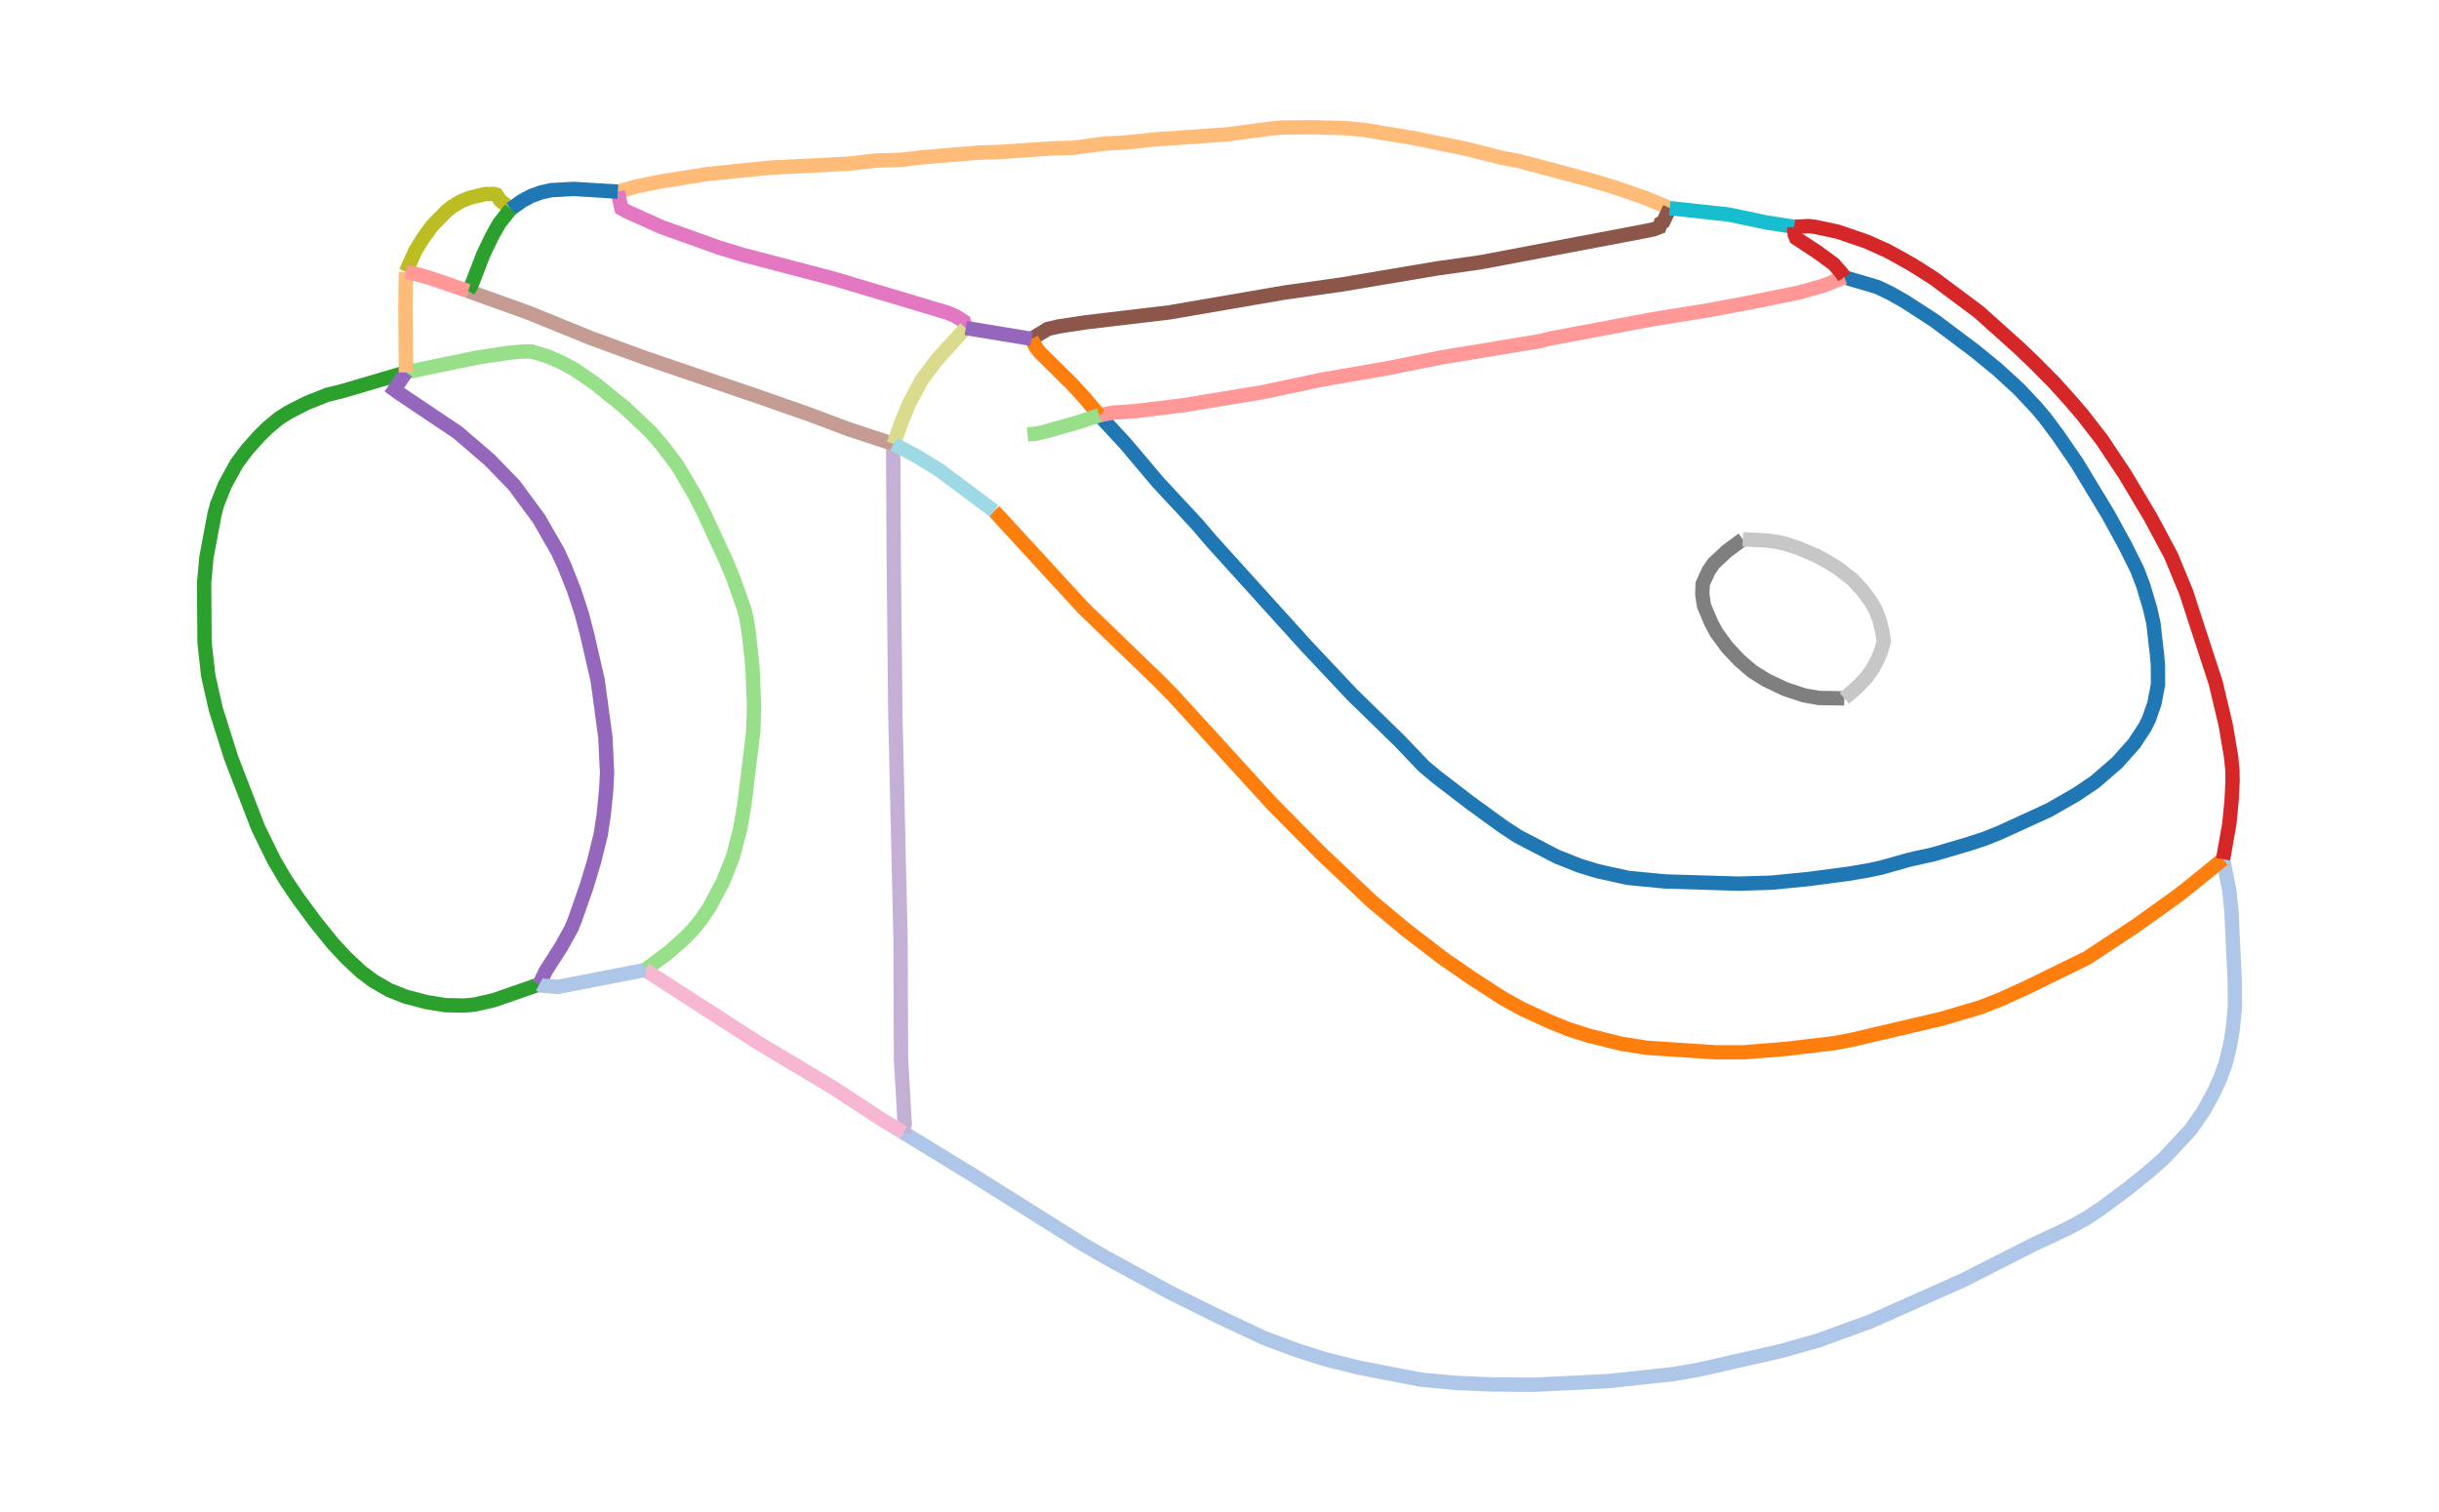 <?xml version="1.0" ?>
<svg xmlns="http://www.w3.org/2000/svg" xmlns:ev="http://www.w3.org/2001/xml-events" xmlns:xlink="http://www.w3.org/1999/xlink" baseProfile="full" height="372px" version="1.1" viewBox="0.605 2.736 510.077 316.024" width="600px">
	<defs/>
	<path d="M 386.307,60.613 L 393.227,62.659 L 395.869,63.917 L 398.897,65.631 L 405.144,69.669 L 413.657,76.06 L 418.457,79.999 L 422.823,84.008 L 426.458,87.876 L 428.202,89.936 L 430.974,93.636 L 434.96,99.453 L 441.448,110.164 L 445.079,116.786 L 447.538,121.728 L 448.793,124.987 L 450.25,129.848 L 450.946,132.914 L 451.726,139.739 L 451.901,141.821 L 451.913,145.816 L 451.154,149.8 L 450.038,152.995 L 449.182,154.734 L 446.936,158.137 L 443.403,162.114 L 438.733,166.156 L 434.911,168.746 L 429.189,172.029 L 418.785,176.801 L 415.658,178.049 L 411.844,179.292 L 404.984,181.303 L 400.006,182.409 L 394.162,184.058 L 391.241,184.688 L 387.206,185.377 L 378.903,186.47 L 371.11,187.241 L 364.222,187.448 L 348.877,186.988 L 341.069,186.238 L 334.667,184.823 L 330.823,183.638 L 326.179,181.79 L 318.087,177.576 L 314.963,175.536 L 307.967,170.458 L 300.939,165.059 L 298.357,162.887 L 293.288,157.577 L 283.328,147.854 L 273.847,137.783 L 253.853,115.68 L 251.022,112.346 L 242.82,103.528 L 235.956,95.391 L 230.5,89.5" fill="none" stroke="rgb(31,119,180)" stroke-width="3"/>
	<path d="M 465.525,182.339 L 466.844,188.989 L 467.277,193.277 L 467.979,208.106 L 467.999,213.19 L 467.556,217.828 L 467.016,221.1 L 466.061,225.044 L 464.94,228.143 L 463.636,231.0 L 461.46,234.988 L 458.727,238.925 L 453.173,244.885 L 450.223,247.508 L 445.647,251.203 L 440.151,255.292 L 436.884,257.479 L 432.796,259.689 L 425.911,262.905 L 411.103,270.418 L 391.843,278.995 L 380.86,283.0 L 372.972,285.224 L 356.041,289.071 L 350.52,290.033 L 336.935,291.498 L 321.622,292.247 L 312.619,292.202 L 305.16,291.873 L 297.877,291.208 L 284.838,288.694 L 277.807,286.932 L 271.791,285.023 L 264.974,282.482 L 254.943,277.759 L 245.18,272.909 L 232.157,265.801 L 226.827,262.708 L 204.084,248.418 L 189.5,239.5" fill="none" stroke="rgb(174,199,232)" stroke-width="3"/>
	<path d="M 465.525,182.339 L 458.14,188.334 L 456.021,189.989 L 447.3,196.24 L 437.111,202.973 L 424.55,209.132 L 418.939,211.684 L 414.776,213.306 L 406.78,215.676 L 387.809,220.126 L 384.074,220.827 L 373.931,222.023 L 365.301,222.717 L 359.332,222.716 L 345.127,221.792 L 339.732,220.954 L 332.868,219.251 L 328.597,217.887 L 324.878,216.378 L 318.86,213.617 L 314.868,211.404 L 308.316,207.167 L 302.169,202.909 L 294.511,197.014 L 287.61,191.26 L 276.96,181.195 L 266.691,170.816 L 246.045,148.197 L 242.81,144.902 L 227.165,129.814 L 208.5,109.5" fill="none" stroke="rgb(255,127,14)" stroke-width="3"/>
	<path d="M 129.799,42.709 L 133.802,41.587 L 138.856,40.572 L 148.571,39.018 L 161.869,37.678 L 178.147,36.859 L 183.835,36.201 L 189.17,36.042 L 193.776,35.498 L 204.996,34.568 L 209.853,34.396 L 221.038,33.632 L 225.043,33.53 L 231.985,32.617 L 235.827,32.455 L 242.035,31.794 L 257.077,30.739 L 267.008,29.438 L 268.929,29.29 L 275.194,29.248 L 281.956,29.416 L 286.225,29.843 L 295.837,31.438 L 307.003,33.698 L 315.054,35.716 L 317.817,36.193 L 332.838,40.186 L 338.098,41.749 L 344.776,44.055 L 349.809,46.159" fill="none" stroke="rgb(255,187,120)" stroke-width="3"/>
	<path d="M 85.5,80.5 L 72.146,84.442 L 69.076,85.183 L 64.779,86.898 L 60.893,88.879 L 58.921,90.145 L 56.599,92.069 L 54.736,93.911 L 52.273,96.666 L 50.091,99.588 L 47.631,104.064 L 45.997,108.167 L 45.484,110.115 L 43.78,119.168 L 43.289,124.566 L 43.382,137.089 L 44.172,144.061 L 45.737,150.95 L 48.941,161.113 L 54.583,175.753 L 57.945,182.609 L 60.393,186.754 L 62.956,190.543 L 66.332,195.132 L 70.145,199.885 L 73.012,202.966 L 76.111,205.866 L 78.731,207.828 L 82.034,209.731 L 85.395,211.073 L 89.905,212.241 L 93.785,212.868 L 97.763,212.938 L 99.858,212.74 L 103.909,211.811 L 113.397,208.513" fill="none" stroke="rgb(44,160,44)" stroke-width="3"/>
	<path d="M 85.5,80.5 L 100.178,77.441 L 107.244,76.379 L 110.082,76.142 L 111.885,76.169 L 115.059,77.134 L 117.92,78.375 L 120.807,79.922 L 125.149,82.93 L 131.255,87.859 L 136.689,93.005 L 139.094,95.788 L 142.27,99.987 L 145.924,106.179 L 147.766,109.81 L 152.412,119.842 L 153.965,123.601 L 156.182,129.817 L 156.698,131.831 L 157.203,134.989 L 157.968,142.027 L 158.291,149.823 L 158.153,155.504 L 156.261,171.03 L 155.372,176.128 L 153.858,181.906 L 151.787,187.101 L 148.964,192.393 L 147.268,194.907 L 145.437,197.145 L 143.836,198.796 L 140.602,201.679 L 135.5,205.5" fill="none" stroke="rgb(152,223,138)" stroke-width="3"/>
	<path d="M 375.816,50.067 L 378.911,49.917 L 380.199,50.072 L 384.982,51.096 L 390.922,53.132 L 395.175,55.033 L 396.871,55.948 L 400.597,58.037 L 405.05,60.865 L 414.411,67.85 L 423.016,75.564 L 426.121,78.544 L 430.185,82.643 L 433.721,86.574 L 436.059,89.308 L 440.139,94.552 L 445.009,101.858 L 450.388,110.873 L 454.652,118.856 L 457.785,126.446 L 464.0,145.515 L 466.076,154.25 L 467.207,160.955 L 467.479,163.723 L 467.512,165.949 L 467.312,170.041 L 466.824,175.005 L 465.525,182.339" fill="none" stroke="rgb(214,39,40)" stroke-width="3"/>
	<path d="M 386.307,60.613 L 381.885,62.383 L 376.741,63.831 L 366.129,65.971 L 357.961,67.501 L 346.183,69.405 L 324.968,73.394 L 322.685,73.965 L 301.868,77.411 L 290.566,79.684 L 276.946,82.044 L 264.653,84.655 L 248.218,87.365 L 238.013,88.612 L 233.185,88.939 L 230.5,89.5" fill="none" stroke="rgb(255,152,150)" stroke-width="3"/>
	<path d="M 113.397,208.513 L 114.718,205.742 L 118.031,200.557 L 120.077,196.842 L 120.779,195.167 L 123.269,188.053 L 124.831,182.858 L 126.25,177.108 L 126.858,173.08 L 127.391,167.809 L 127.558,164.22 L 127.217,156.877 L 125.586,144.835 L 123.325,135.042 L 122.275,131.027 L 120.676,126.137 L 118.675,121.074 L 117.313,118.104 L 113.335,111.172 L 108.186,104.173 L 103.077,98.888 L 96.327,93.08 L 83.907,84.745 L 83.071,84.128 L 85.5,80.5" fill="none" stroke="rgb(148,103,189)" stroke-width="3"/>
	<path d="M 189.5,239.5 L 189.811,237.705 L 189.033,223.996 L 188.941,199.216 L 187.855,152.206 L 187.516,119.148 L 187.4,97.232 L 187.5,95.5" fill="none" stroke="rgb(197,176,213)" stroke-width="3"/>
	<path d="M 216.324,73.496 L 219.725,71.431 L 221.999,70.898 L 227.734,70.031 L 245.169,67.962 L 269.235,63.815 L 281.178,62.135 L 301.153,58.767 L 310.233,57.484 L 344.573,50.974 L 346.498,50.572 L 347.653,50.116 L 347.915,49.31 L 348.448,49.019 L 349.809,46.159" fill="none" stroke="rgb(140,86,75)" stroke-width="3"/>
	<path d="M 187.5,95.5 L 178.036,92.385 L 170.228,89.44 L 160.62,86.065 L 135.8,77.597 L 124.241,73.367 L 111.017,67.99 L 98.5,63.5" fill="none" stroke="rgb(196,156,148)" stroke-width="3"/>
	<path d="M 129.799,42.709 L 130.548,46.194 L 131.907,46.948 L 138.999,50.132 L 151.057,54.439 L 155.977,55.936 L 175.029,60.932 L 198.664,67.999 L 200.433,68.74 L 202.182,69.849 L 202.567,71.229" fill="none" stroke="rgb(227,119,194)" stroke-width="3"/>
	<path d="M 189.5,239.5 L 184.905,236.705 L 174.704,230.037 L 159.023,220.656 L 135.5,205.5" fill="none" stroke="rgb(247,182,210)" stroke-width="3"/>
	<path d="M 386.312,148.698 L 381.017,148.609 L 377.916,148.071 L 373.958,146.76 L 369.958,144.86 L 367.047,143.032 L 364.43,140.779 L 361.847,138.038 L 359.62,135.02 L 358.485,132.907 L 356.967,129.316 L 356.614,126.907 L 356.693,124.741 L 357.925,122.039 L 358.984,120.478 L 361.752,117.89 L 365.082,115.428" fill="none" stroke="rgb(127,127,127)" stroke-width="3"/>
	<path d="M 365.082,115.428 L 369.849,115.659 L 371.934,115.907 L 373.902,116.333 L 377.026,117.376 L 380.703,118.964 L 383.146,120.33 L 385.001,121.486 L 388.039,123.845 L 390.116,126.096 L 391.875,128.481 L 392.951,130.388 L 393.696,132.403 L 394.34,135.055 L 394.568,136.865 L 393.955,138.926 L 393.254,140.604 L 392.243,142.497 L 390.965,144.308 L 389.034,146.324 L 386.312,148.698" fill="none" stroke="rgb(199,199,199)" stroke-width="3"/>
	<path d="M 85.5,59.5 L 87.435,55.136 L 88.937,52.673 L 90.94,49.881 L 93.977,46.794 L 95.114,45.865 L 97.008,44.72 L 98.964,43.946 L 102.058,43.212 L 103.9,43.195 L 104.421,43.349 L 105.228,44.56 L 107.411,46.321" fill="none" stroke="rgb(188,189,34)" stroke-width="3"/>
	<path d="M 187.5,95.5 L 189.163,90.824 L 190.773,86.958 L 193.434,81.983 L 196.46,77.962 L 202.567,71.229" fill="none" stroke="rgb(219,219,141)" stroke-width="3"/>
	<path d="M 349.809,46.159 L 362.148,47.503 L 369.93,49.147 L 375.816,50.067" fill="none" stroke="rgb(23,190,207)" stroke-width="3"/>
	<path d="M 208.5,109.5 L 197.035,100.944 L 192.278,98.016 L 187.5,95.5" fill="none" stroke="rgb(158,218,229)" stroke-width="3"/>
	<path d="M 107.411,46.321 L 109.888,44.575 L 111.73,43.601 L 113.799,42.858 L 115.91,42.397 L 120.574,42.139 L 129.799,42.709" fill="none" stroke="rgb(31,119,180)" stroke-width="3"/>
	<path d="M 135.5,205.5 L 117.254,209.046 L 113.861,208.769 L 113.397,208.513" fill="none" stroke="rgb(174,199,232)" stroke-width="3"/>
	<path d="M 230.5,89.5 L 227.428,85.835 L 224.734,82.909 L 218.033,76.29 L 217.205,75.175 L 216.324,73.496" fill="none" stroke="rgb(255,127,14)" stroke-width="3"/>
	<path d="M 85.5,80.5 L 85.391,66.563 L 85.5,59.5" fill="none" stroke="rgb(255,187,120)" stroke-width="3"/>
	<path d="M 98.5,63.5 L 99.2,62.27 L 101.619,55.978 L 103.386,52.269 L 105.021,49.342 L 107.411,46.321" fill="none" stroke="rgb(44,160,44)" stroke-width="3"/>
	<path d="M 215.5,93.5 L 217.476,93.299 L 219.102,92.919 L 225.9,90.997 L 230.5,89.5" fill="none" stroke="rgb(152,223,138)" stroke-width="3"/>
	<path d="M 375.816,50.067 L 375.95,51.709 L 376.234,52.424 L 380.706,55.369 L 384.109,57.862 L 385.732,59.717 L 386.307,60.613" fill="none" stroke="rgb(214,39,40)" stroke-width="3"/>
	<path d="M 85.5,59.5 L 88.328,60.117 L 90.939,60.901 L 98.5,63.5" fill="none" stroke="rgb(255,152,150)" stroke-width="3"/>
	<path d="M 202.567,71.229 L 216.324,73.496" fill="none" stroke="rgb(148,103,189)" stroke-width="3"/>
</svg>
